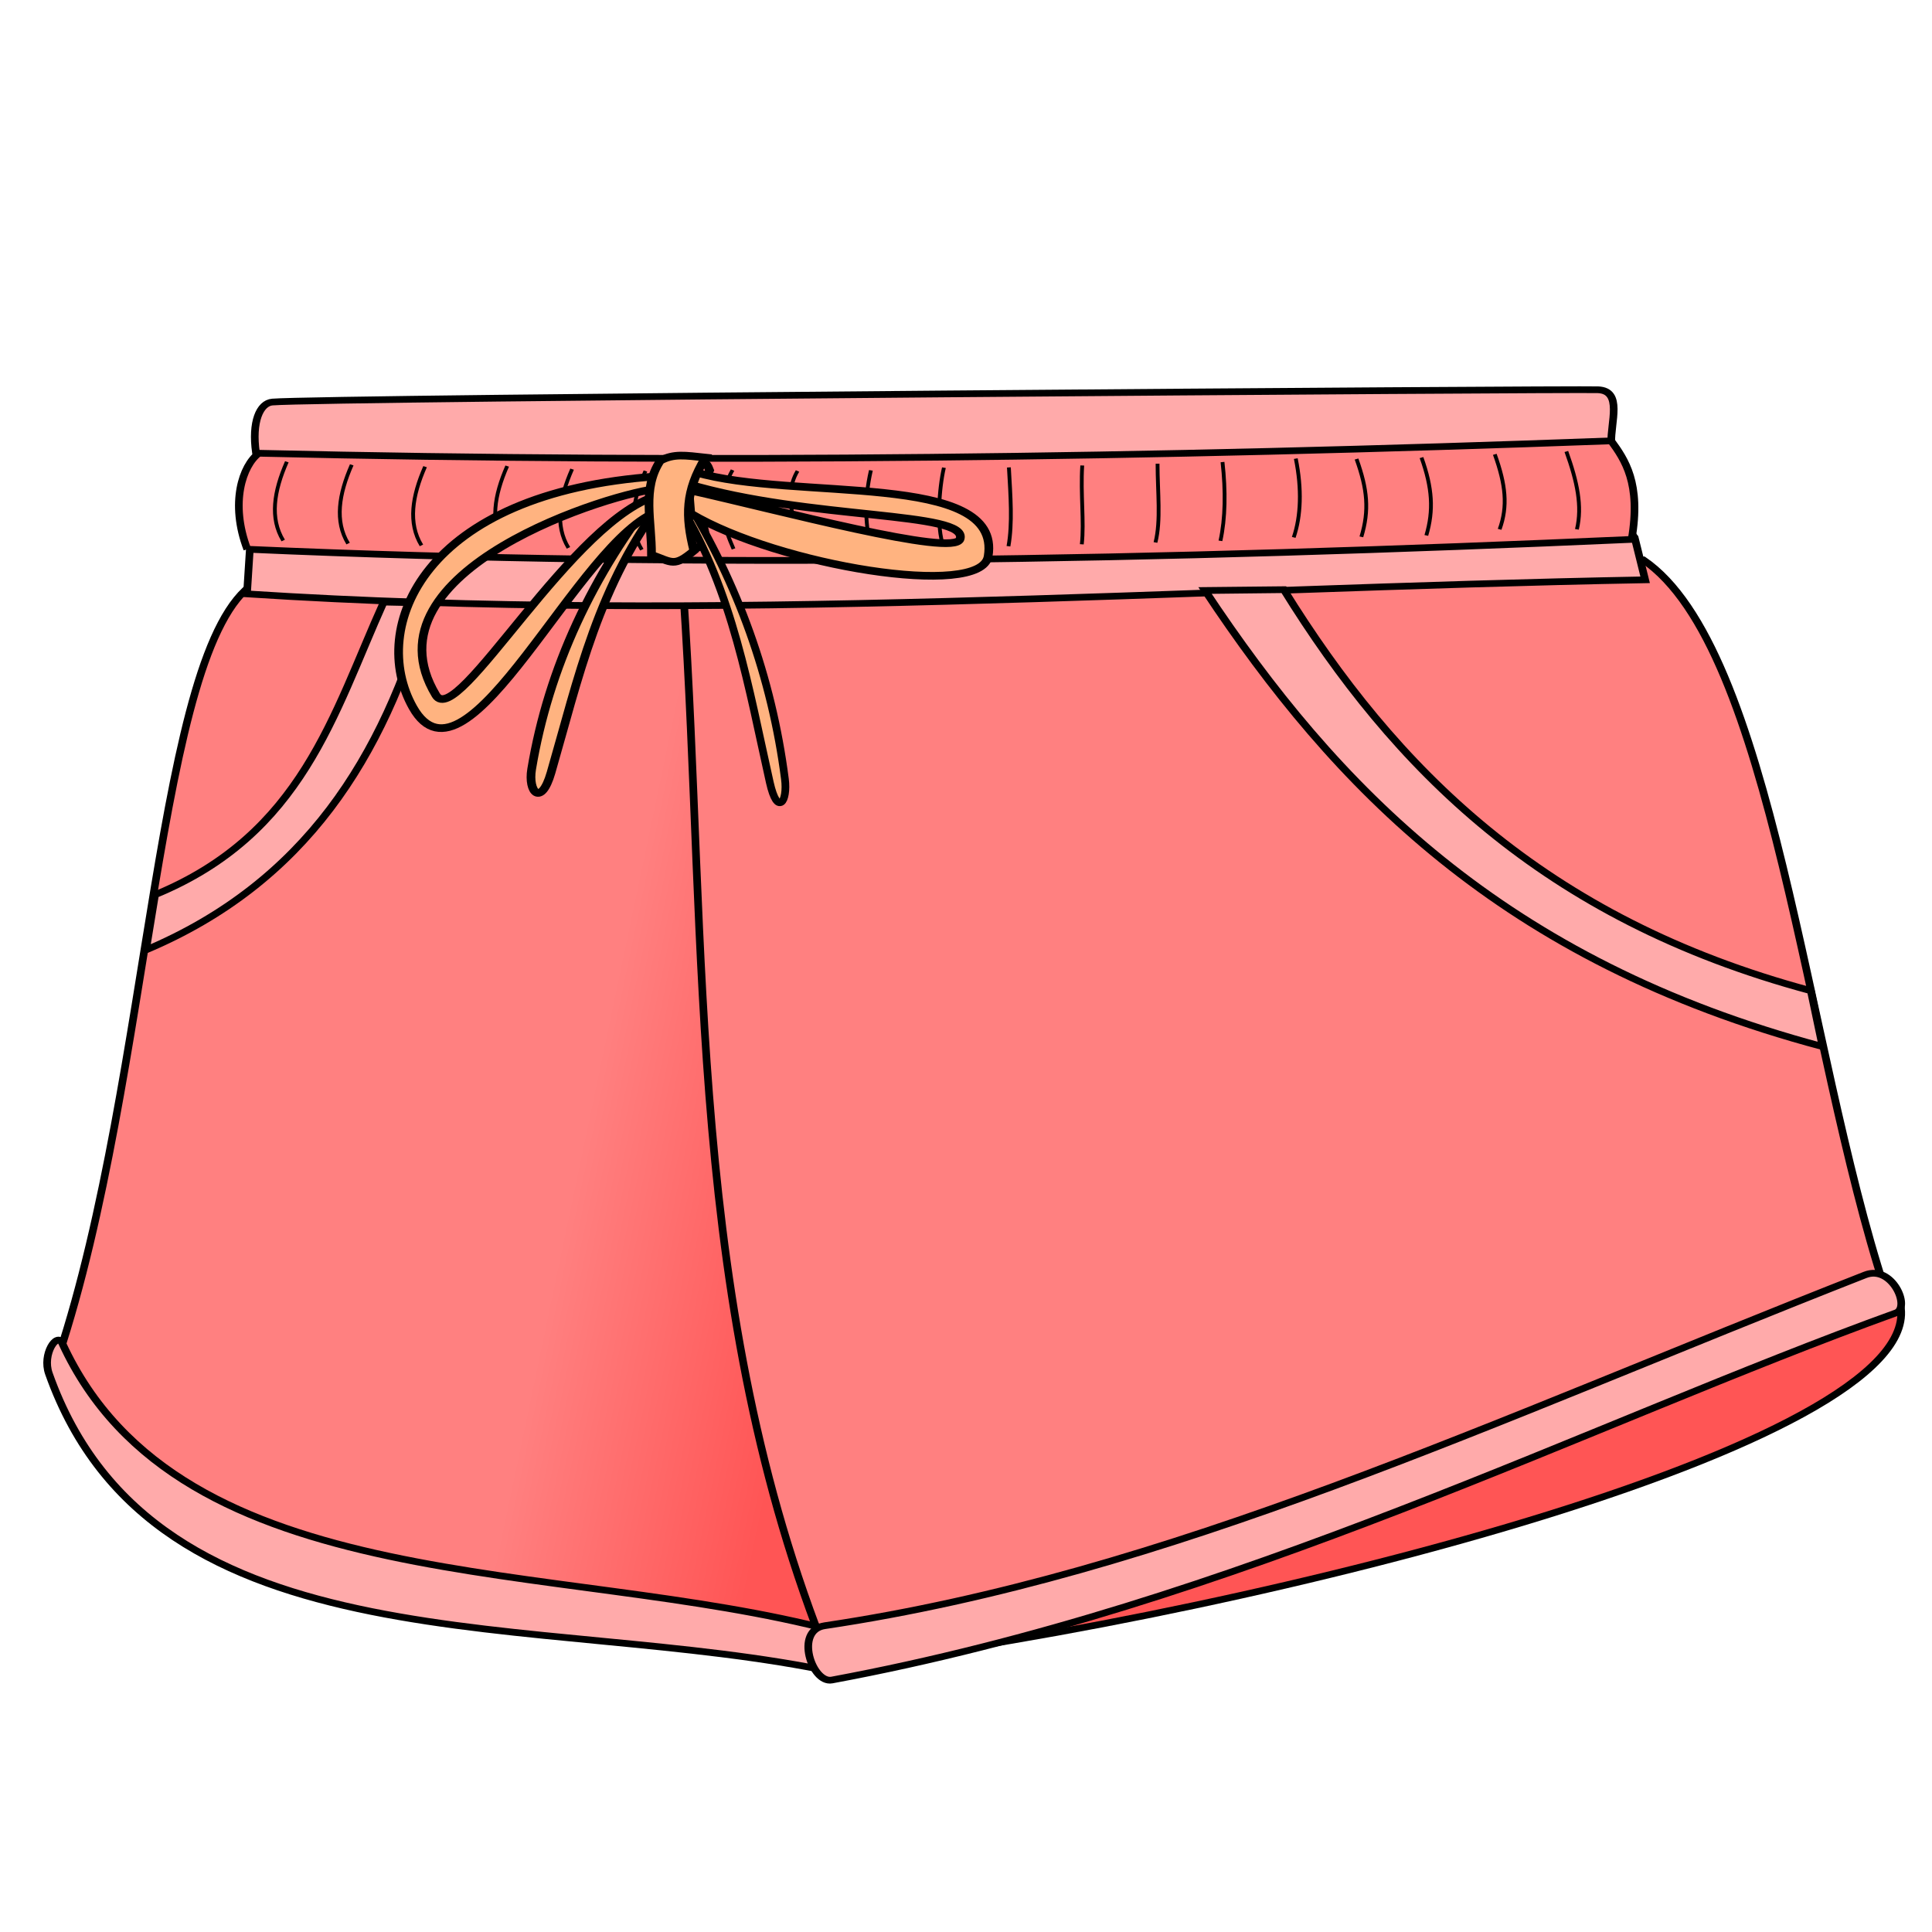 <?xml version="1.0" encoding="UTF-8" standalone="no"?>
<svg
   xmlns:dc="http://purl.org/dc/elements/1.1/"
   xmlns:cc="http://creativecommons.org/ns#"
   xmlns:rdf="http://www.w3.org/1999/02/22-rdf-syntax-ns#"
   xmlns:svg="http://www.w3.org/2000/svg"
   xmlns="http://www.w3.org/2000/svg"
   xmlns:xlink="http://www.w3.org/1999/xlink"
   version="1.1"
   id="svg4206"
   viewBox="0 0 256 256">
  <style
     id="style3">
    svg { cursor: default; }
  </style>
  <defs
     id="defs4208">
    <linearGradient
       id="innoGrad1">
      <stop
         id="stop4341"
         offset="0"
         style="stop-color:#ff5555;stop-opacity:1" />
      <stop
         id="stop4343"
         offset="1"
         style="stop-color:#ff8080;stop-opacity:1" />
    </linearGradient>
    <linearGradient
       gradientTransform="matrix(0.95,0,0,0.95,-342.053,-39.663)"
       gradientUnits="userSpaceOnUse"
       y2="251.737"
       x2="431.473"
       y1="261.236"
       x1="459.147"
       id="linearGradient4345"
       xlink:href="#innoGrad1" />
  </defs>
  <g
     id="layer4">
    <g
       transform="matrix(1.207,-0.18,0.18,1.057,-50.522,-0.508)"
       id="g4333">
      <path
         id="path4290"
         d="M 57.338,83.333 C 45.649,89.471 37.4,141.519 22.303,174.244 c 5.536,30.932 41.515,40.091 76.667,49.841 L 105.515,92.916 Z"
         style="fill:url(#linearGradient4345);fill-opacity:1;fill-rule:evenodd;stroke:#000000;stroke-width:0.831px;stroke-linecap:butt;stroke-linejoin:miter;stroke-opacity:1" />
      <path
         id="path4292"
         d="M 103.092,92.502 206.48,105.832 c 12.233,13.151 8.473,62.201 12.581,93.59 -38.729,13.125 -79.359,20.24 -119.868,25.835 -8.694,-45.289 -0.054,-88.779 3.898,-132.755 z"
         style="fill:#ff8080;fill-rule:evenodd;stroke:#000000;stroke-width:0.831px;stroke-linecap:butt;stroke-linejoin:miter;stroke-opacity:1" />
      <path
         id="path4294"
         d="m 56.365,84.529 1.11,-5.362 c 3.769,-3.145 4.539,-5.785 2.427,-11.729 0.091,-3.864 1.316,-5.998 2.677,-5.9 5.378,0.388 139.549,22.092 142.157,22.668 2.639,0.583 0.749,4.199 0.442,6.755 -3.395,4.741 -0.486,9.197 0.783,11.983 l 0.35,5.355 C 156.258,100.848 105.711,96.714 56.365,84.529 Z"
         style="fill:#ffaaaa;fill-rule:evenodd;stroke:#000000;stroke-width:0.831px;stroke-linecap:butt;stroke-linejoin:miter;stroke-opacity:1" />
      <path
         id="path4347"
         d="m 57.211,79.076 c 48.407,10.775 98.15,18.058 148.392,24.037 2.06,-6.713 0.716,-9.881 -0.396,-12.422 -49.253,-6.269 -97.716,-13.784 -145.011,-23.139 -1.968,1.196 -4.023,5.561 -2.984,11.524 z"
         style="fill:#ff8080;fill-rule:evenodd;stroke:#000000;stroke-width:0.831px;stroke-linecap:butt;stroke-linejoin:miter;stroke-opacity:1" />
      <path
         id="path4296"
         d="m 22.922,172.761 c -0.351,-1.484 -2.364,0.97 -1.979,3.481 5.886,38.45 48.277,37.788 78.858,50.907 l 0.565,-5.122 C 72.078,208.045 30.886,206.399 22.922,172.761 Z"
         style="fill:#ffaaaa;fill-rule:evenodd;stroke:#000000;stroke-width:0.831px;stroke-linecap:butt;stroke-linejoin:miter;stroke-opacity:1" />
      <path
         id="path4300"
         d="m 220.35,200.776 c 2.795,17.968 -73.339,26.907 -119.738,25.631 z"
         style="fill:#ff5555;fill-rule:evenodd;stroke:#000000;stroke-width:0.831px;stroke-linecap:butt;stroke-linejoin:miter;stroke-opacity:1" />
      <path
         id="path4298"
         d="m 99.4,221.208 c -3.361,-3.2e-4 -2.404,6.86 -0.215,6.771 44.658,-1.817 85.765,-17.527 120.61,-25.482 1.709,-0.39 0.462,-6.007 -2.603,-5.209 -42.906,11.167 -79.921,23.924 -117.793,23.92 z"
         style="fill:#ffaaaa;fill-rule:evenodd;stroke:#000000;stroke-width:0.831px;stroke-linecap:butt;stroke-linejoin:miter;stroke-opacity:1" />
      <path
         id="path4306"
         d="M 75.491,88.927 C 67.994,106.951 57.353,120.9 39.061,126.22 l 1.976,-6.583 c 16.891,-4.728 22.401,-18.892 29.818,-31.614 z"
         style="fill:#ffaaaa;fill-rule:evenodd;stroke:#000000;stroke-width:0.831px;stroke-linecap:butt;stroke-linejoin:miter;stroke-opacity:1" />
      <path
         id="path4308"
         d="m 158.998,101.588 c 0.388,0.066 8.451,1.329 8.451,1.329 8.546,23.694 21.684,44.953 49.11,58.639 l 0.241,7.047 C 183.986,152.286 169.32,127.851 158.998,101.588 Z"
         style="fill:#ffaaaa;fill-rule:evenodd;stroke:#000000;stroke-width:0.831px;stroke-linecap:butt;stroke-linejoin:miter;stroke-opacity:1" />
      <path
         id="path4320"
         d="m 102.82,86.215 c 1.229,-0.039 1.946,2.469 3.715,-0.255 -0.121,-2.494 -0.302,-4.97 1.612,-8.11 -0.386,-2.436 -1.954,-0.452 -2.96,-0.569 z"
         style="fill:#ff8080;fill-rule:evenodd;stroke:#000000;stroke-width:0.945px;stroke-linecap:butt;stroke-linejoin:miter;stroke-opacity:1" />
      <path
         id="path4349"
         d="m 63.04,69.104 c -1.924,3.363 -2.868,6.595 -1.824,9.559"
         style="fill:none;fill-rule:evenodd;stroke:#000000;stroke-width:0.415;stroke-linecap:butt;stroke-linejoin:miter;stroke-miterlimit:4;stroke-dasharray:none;stroke-opacity:1" />
      <path
         id="path4349-1"
         d="m 69.933,70.662 c -1.924,3.363 -2.868,6.595 -1.824,9.559"
         style="fill:none;fill-rule:evenodd;stroke:#000000;stroke-width:0.415;stroke-linecap:butt;stroke-linejoin:miter;stroke-miterlimit:4;stroke-dasharray:none;stroke-opacity:1" />
      <path
         id="path4349-15"
         d="m 77.752,72.223 c -1.924,3.363 -2.868,6.595 -1.824,9.559"
         style="fill:none;fill-rule:evenodd;stroke:#000000;stroke-width:0.415;stroke-linecap:butt;stroke-linejoin:miter;stroke-miterlimit:4;stroke-dasharray:none;stroke-opacity:1" />
      <path
         id="path4349-4"
         d="m 86.553,73.647 c -1.924,3.363 -2.868,6.595 -1.824,9.559"
         style="fill:none;fill-rule:evenodd;stroke:#000000;stroke-width:0.415;stroke-linecap:butt;stroke-linejoin:miter;stroke-miterlimit:4;stroke-dasharray:none;stroke-opacity:1" />
      <path
         id="path4349-1-3"
         d="m 93.446,75.205 c -1.924,3.363 -2.868,6.595 -1.824,9.559"
         style="fill:none;fill-rule:evenodd;stroke:#000000;stroke-width:0.415;stroke-linecap:butt;stroke-linejoin:miter;stroke-miterlimit:4;stroke-dasharray:none;stroke-opacity:1" />
      <path
         id="path4349-15-4"
         d="m 101.265,76.767 c -1.924,3.363 -2.868,6.595 -1.824,9.559"
         style="fill:none;fill-rule:evenodd;stroke:#000000;stroke-width:0.415;stroke-linecap:butt;stroke-linejoin:miter;stroke-miterlimit:4;stroke-dasharray:none;stroke-opacity:1" />
      <path
         id="path4349-0"
         d="m 110.609,78.247 c -2.484,3.498 -1.931,6.962 -1.333,9.653"
         style="fill:none;fill-rule:evenodd;stroke:#000000;stroke-width:0.415;stroke-linecap:butt;stroke-linejoin:miter;stroke-miterlimit:4;stroke-dasharray:none;stroke-opacity:1" />
      <path
         id="path4349-1-9"
         d="m 117.549,79.54 c -2.267,3.088 -0.86,6.874 -1.333,9.653"
         style="fill:none;fill-rule:evenodd;stroke:#000000;stroke-width:0.415;stroke-linecap:butt;stroke-linejoin:miter;stroke-miterlimit:4;stroke-dasharray:none;stroke-opacity:1" />
      <path
         id="path4349-15-43"
         d="m 125.415,80.801 c -1.301,3.569 -1.654,6.935 -1.333,9.653"
         style="fill:none;fill-rule:evenodd;stroke:#000000;stroke-width:0.415;stroke-linecap:butt;stroke-linejoin:miter;stroke-miterlimit:4;stroke-dasharray:none;stroke-opacity:1" />
      <path
         id="path4349-3"
         d="m 133.282,81.806 c -0.872,2.354 -1.914,7.154 -1.483,9.628"
         style="fill:none;fill-rule:evenodd;stroke:#000000;stroke-width:0.415;stroke-linecap:butt;stroke-linejoin:miter;stroke-miterlimit:4;stroke-dasharray:none;stroke-opacity:1" />
      <path
         id="path4349-1-5"
         d="m 140.243,82.958 c -0.349,3.557 -0.627,6.913 -1.483,9.628"
         style="fill:none;fill-rule:evenodd;stroke:#000000;stroke-width:0.415;stroke-linecap:butt;stroke-linejoin:miter;stroke-miterlimit:4;stroke-dasharray:none;stroke-opacity:1" />
      <path
         id="path4349-15-6"
         d="m 148.131,84.059 c -0.717,3.482 -0.803,6.895 -1.483,9.628"
         style="fill:none;fill-rule:evenodd;stroke:#000000;stroke-width:0.415;stroke-linecap:butt;stroke-linejoin:miter;stroke-miterlimit:4;stroke-dasharray:none;stroke-opacity:1" />
      <path
         id="path4349-5"
         d="m 156.227,85.212 c -0.525,3.541 -0.655,6.959 -1.658,9.594"
         style="fill:none;fill-rule:evenodd;stroke:#000000;stroke-width:0.415;stroke-linecap:butt;stroke-linejoin:miter;stroke-miterlimit:4;stroke-dasharray:none;stroke-opacity:1" />
      <path
         id="path4349-1-94"
         d="m 163.211,86.198 c -0.185,3.632 -0.716,6.916 -1.658,9.594"
         style="fill:none;fill-rule:evenodd;stroke:#000000;stroke-width:0.415;stroke-linecap:butt;stroke-linejoin:miter;stroke-miterlimit:4;stroke-dasharray:none;stroke-opacity:1" />
      <path
         id="path4349-15-9"
         d="m 171.12,87.112 c 0.106,3.817 -0.498,7.136 -1.658,9.594"
         style="fill:none;fill-rule:evenodd;stroke:#000000;stroke-width:0.415;stroke-linecap:butt;stroke-linejoin:miter;stroke-miterlimit:4;stroke-dasharray:none;stroke-opacity:1" />
      <path
         id="path4349-9"
         d="m 177.615,88.27 c 0.613,3.899 0.444,6.497 -0.902,9.605"
         style="fill:none;fill-rule:evenodd;stroke:#000000;stroke-width:0.415;stroke-linecap:butt;stroke-linejoin:miter;stroke-miterlimit:4;stroke-dasharray:none;stroke-opacity:1" />
      <path
         id="path4349-1-6"
         d="m 184.596,89.28 c 0.613,3.899 0.349,6.678 -0.902,9.605"
         style="fill:none;fill-rule:evenodd;stroke:#000000;stroke-width:0.415;stroke-linecap:butt;stroke-linejoin:miter;stroke-miterlimit:4;stroke-dasharray:none;stroke-opacity:1" />
      <path
         id="path4349-15-2"
         d="m 192.503,90.219 c 0.613,3.899 0.468,6.579 -0.85,9.255"
         style="fill:none;fill-rule:evenodd;stroke:#000000;stroke-width:0.415;stroke-linecap:butt;stroke-linejoin:miter;stroke-miterlimit:4;stroke-dasharray:none;stroke-opacity:1" />
      <path
         id="path4349-15-2-4"
         d="m 200.216,91.175 c 0.613,3.899 0.722,6.981 -0.29,9.709"
         style="fill:none;fill-rule:evenodd;stroke:#000000;stroke-width:0.415;stroke-linecap:butt;stroke-linejoin:miter;stroke-miterlimit:4;stroke-dasharray:none;stroke-opacity:1" />
      <path
         id="path4322"
         d="m 102.408,79.348 c -8.686,9.082 -15.102,19.709 -18.761,31.799 -0.826,2.729 0.314,4.809 2.008,0.787 4.622,-10.977 8.524,-22.303 17.23,-31.552 z"
         style="fill:#ffb380;fill-rule:evenodd;stroke:#000000;stroke-width:0.945px;stroke-linecap:butt;stroke-linejoin:miter;stroke-opacity:1" />
      <path
         id="path4316"
         d="M 102.49,77.647 C 76.943,75.309 68.742,90.945 72.058,101.42 76.094,114.168 92.985,83.612 102.029,81.888 l 0.464,-1.954 C 92.744,80.904 76.375,105.044 74.745,100.354 68.934,83.631 97.7,78.705 102.548,79.181 Z"
         style="fill:#ffb380;fill-rule:evenodd;stroke:#000000;stroke-width:0.945px;stroke-linecap:butt;stroke-linejoin:miter;stroke-opacity:1" />
      <path
         id="path4322-6"
         d="m 105.046,80.876 c 4.026,11.292 5.984,23.392 5.537,36.078 -0.101,2.864 -1.478,4.521 -1.68,0.16 -0.549,-11.904 -0.479,-23.929 -4.477,-35.387 z"
         style="fill:#ffb380;fill-rule:evenodd;stroke:#000000;stroke-width:0.836px;stroke-linecap:butt;stroke-linejoin:miter;stroke-opacity:1" />
      <path
         id="path4318"
         d="m 105.569,79.888 -0.228,2.908 c 8.398,7.933 29.512,15.762 31.061,10.647 3.094,-10.22 -19.79,-10.271 -29.801,-15.612 l -1.093,1.268 c 12.381,6.659 29.631,8.471 28.204,11.722 -0.945,2.152 -18.861,-6.828 -28.143,-10.933 z"
         style="fill:#ffb380;fill-rule:evenodd;stroke:#000000;stroke-width:0.945px;stroke-linecap:butt;stroke-linejoin:miter;stroke-opacity:1" />
      <path
         id="path4314"
         d="m 103.056,75.774 c -2.527,3.102 -2.025,7.268 -2.671,11.359 2.118,1.32 2.204,1.913 4.612,0.279 -0.293,-4.411 0.157,-7.468 2.933,-11.188 -2.152,-0.641 -3.292,-1.084 -4.873,-0.45 z"
         style="fill:#ffb380;fill-rule:evenodd;stroke:#000000;stroke-width:0.945px;stroke-linecap:butt;stroke-linejoin:miter;stroke-opacity:1" />
    </g>
  </g>
  <g
     style="opacity:1"
     id="layer3" />
</svg>
